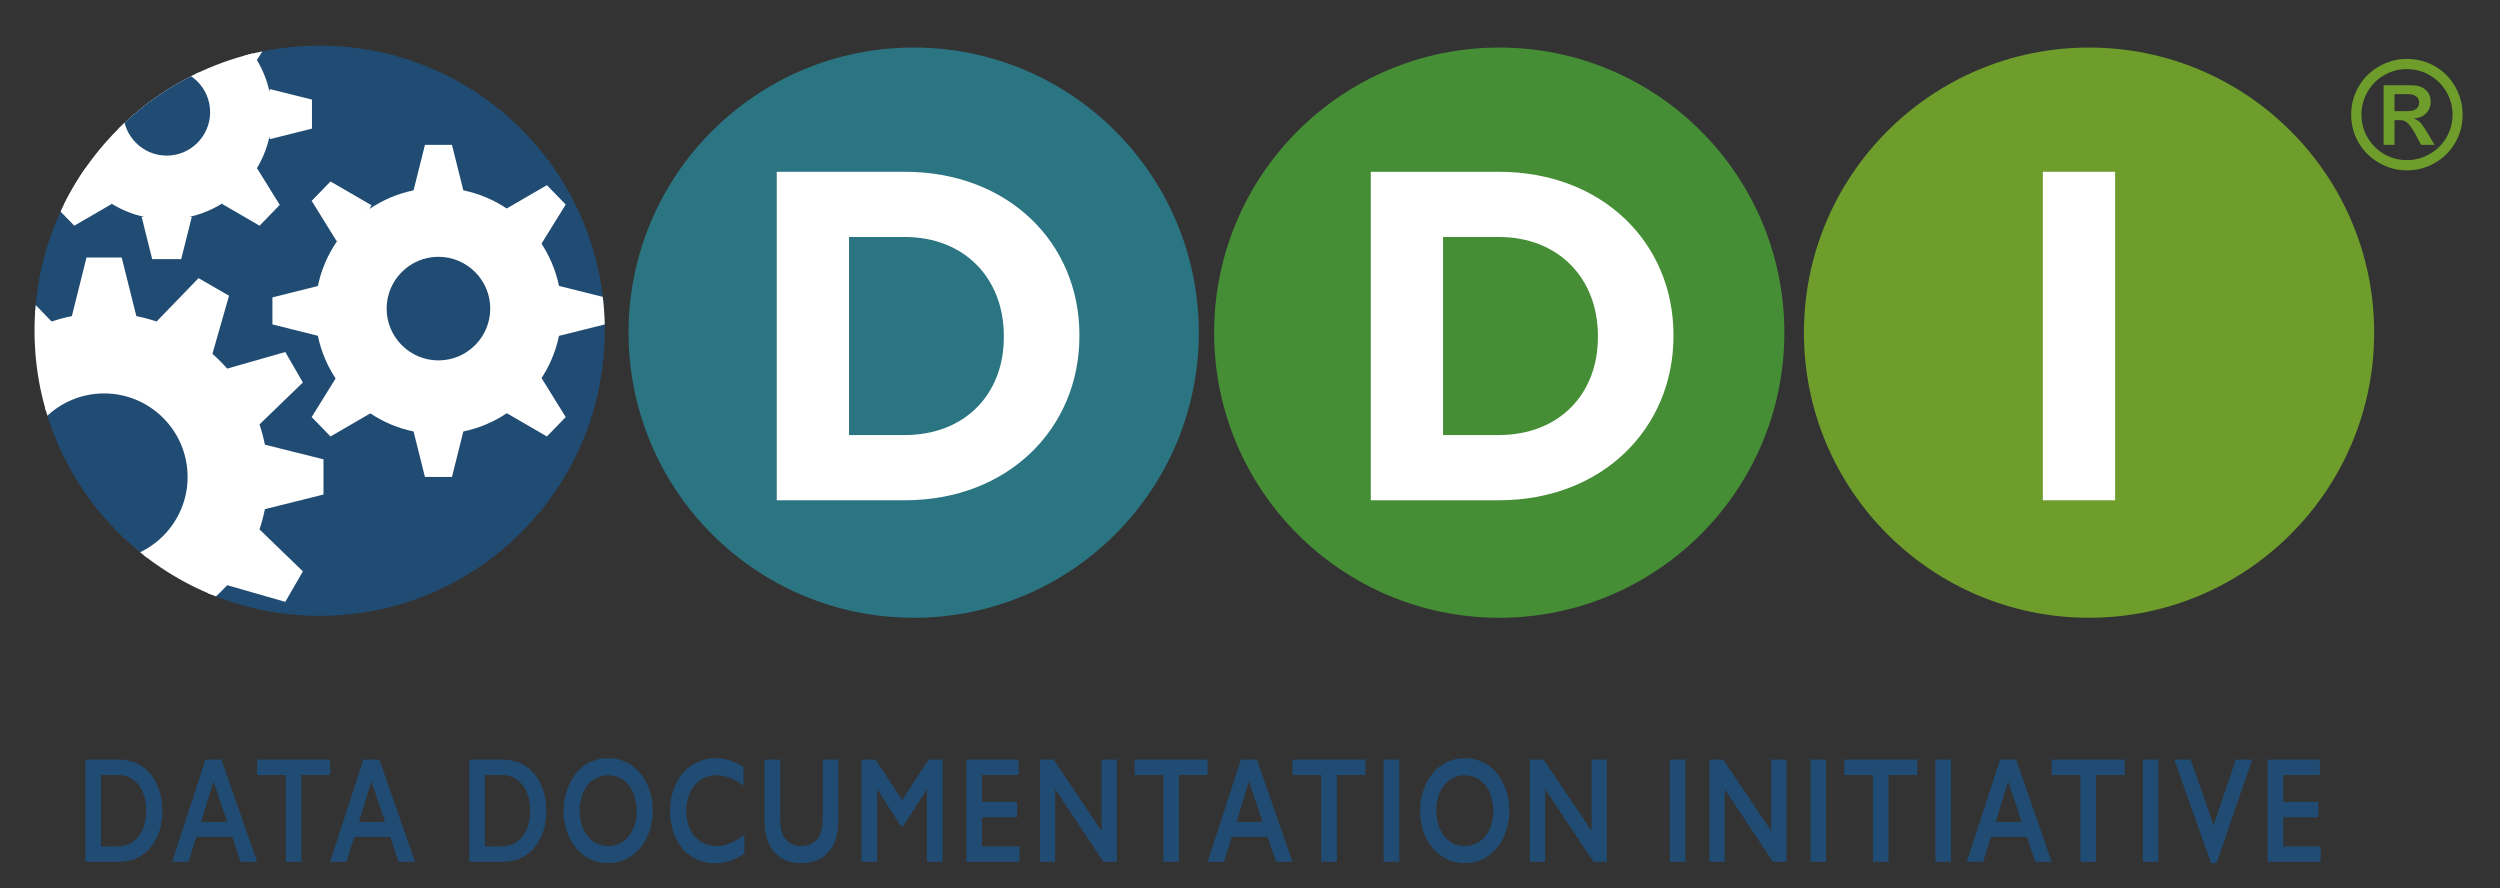 <?xml version="1.0" encoding="UTF-8" standalone="no"?>
<svg
   xmlns:dc="http://purl.org/dc/elements/1.1/"
   xmlns:cc="http://creativecommons.org/ns#"
   xmlns:rdf="http://www.w3.org/1999/02/22-rdf-syntax-ns#"
   xmlns:svg="http://www.w3.org/2000/svg"
   xmlns="http://www.w3.org/2000/svg"
   xmlns:sodipodi="http://sodipodi.sourceforge.net/DTD/sodipodi-0.dtd"
   xmlns:inkscape="http://www.inkscape.org/namespaces/inkscape"
   version="1.1"
   id="svg2"
   xml:space="preserve"
   width="666.667"
   height="236.893"
   viewBox="0 0 666.667 236.893"
   sodipodi:docname="DDI-tagline2_0.eps"><rect x="0" y="0" width="666.667" height="236.893" fill="#333333" stroke="none"/><defs
     id="defs6"><clipPath
       clipPathUnits="userSpaceOnUse"
       id="clipPath34"><path
         d="m 1209.89,1115.44 c 0,-315.01 -255.41,-570.311 -570.386,-570.311 -314.984,0 -570.395,255.301 -570.395,570.311 0,315.01 255.411,570.41 570.395,570.41 314.976,0 570.386,-255.4 570.386,-570.41 z"
         clip-rule="evenodd"
         id="path32" /></clipPath></defs><sodipodi:namedview
     pagecolor="#ffffff"
     bordercolor="#666666"
     borderopacity="1"
     objecttolerance="10"
     gridtolerance="10"
     guidetolerance="10"
     inkscape:pageopacity="0"
     inkscape:pageshadow="2"
     inkscape:window-width="640"
     inkscape:window-height="480"
     id="namedview4" /><g
     id="g10"
     inkscape:groupmode="layer"
     inkscape:label="ink_ext_XXXXXX"
     transform="matrix(1.333,0,0,-1.333,0,236.893)"><g
       id="g12"
       transform="scale(0.1)"><path
         d="m 2398.21,1111.66 c 0,-315 -255.41,-570.351 -570.44,-570.351 -314.96,0 -570.34,255.351 -570.34,570.351 0,315.07 255.38,570.36 570.34,570.36 315.03,0 570.44,-255.29 570.44,-570.36"
         style="fill:#2b7582;fill-opacity:1;fill-rule:evenodd;stroke:none"
         id="path14" /><path
         d="m 3569.63,1111.66 c 0,-315 -255.38,-570.351 -570.34,-570.351 -314.98,0 -570.41,255.351 -570.41,570.351 0,315.07 255.43,570.36 570.41,570.36 314.96,0 570.34,-255.29 570.34,-570.36"
         style="fill:#458e35;fill-opacity:1;fill-rule:evenodd;stroke:none"
         id="path16" /><path
         d="m 4749.52,1111.66 c 0,-315 -255.41,-570.351 -570.41,-570.351 -314.96,0 -570.34,255.351 -570.34,570.351 0,315.07 255.38,570.36 570.34,570.36 315,0 570.41,-255.29 570.41,-570.36"
         style="fill:#6e9d2c;fill-opacity:1;fill-rule:evenodd;stroke:none"
         id="path18" /><path
         d="m 2008.2,1104.91 c 0,116.42 -79.74,198.12 -198.03,198.12 h -111.7 V 906.855 h 111.7 c 118.29,0 198.03,79.817 198.03,196.175 z M 1810.17,776.359 h -256.29 v 657.121 h 256.29 c 206.53,0 349.21,-141.78 349.21,-326.67 v -1.9 c 0,-184.902 -142.68,-328.551 -349.21,-328.551"
         style="fill:#ffffff;fill-opacity:1;fill-rule:nonzero;stroke:none"
         id="path20" /><path
         d="m 3196.64,1104.91 c 0,116.42 -79.76,198.12 -198.06,198.12 H 2886.86 V 906.855 h 111.72 c 118.3,0 198.06,79.817 198.06,196.175 z M 2998.58,776.359 h -256.33 v 657.121 h 256.33 c 206.56,0 349.21,-141.78 349.21,-326.67 v -1.9 c 0,-184.902 -142.65,-328.551 -349.21,-328.551"
         style="fill:#ffffff;fill-opacity:1;fill-rule:nonzero;stroke:none"
         id="path22" /><path
         d="m 4086.72,776.359 v 657.121 h 144.57 V 776.359 h -144.57"
         style="fill:#ffffff;fill-opacity:1;fill-rule:nonzero;stroke:none"
         id="path24" /><path
         d="m 1209.89,1115.44 c 0,-315.01 -255.41,-570.311 -570.386,-570.311 -314.984,0 -570.395,255.301 -570.395,570.311 0,315.01 255.411,570.41 570.395,570.41 314.976,0 570.386,-255.4 570.386,-570.41"
         style="fill:#204b72;fill-opacity:1;fill-rule:evenodd;stroke:none"
         id="path26" /><g
         id="g28"><g
           id="g30"
           clip-path="url(#clipPath34)"><path
             d="m 383.215,823.063 c 0,-96.594 -78.352,-174.922 -174.961,-174.922 -96.582,0 -174.914,78.328 -174.914,174.922 0,96.601 78.332,174.925 174.914,174.925 96.609,0 174.961,-78.324 174.961,-174.925 z m 139.922,58.074 c -3.078,16.832 -7.492,33.261 -13.157,49.051 l 86.036,83.192 -29.036,50.28 -115.117,-32.91 c -11.035,12.86 -23.015,24.87 -35.855,35.89 l 32.93,115.12 -50.344,29.03 -83.156,-86.01 c -15.797,5.65 -32.208,10.07 -49.083,13.15 l -29.019,116.1 H 179.23 l -29.035,-116.1 c -16.843,-3.08 -33.254,-7.5 -49.074,-13.15 l -83.16,86.01 -50.324,-29.03 32.941,-115.12 C -12.293,1055.62 -24.305,1043.61 -35.266,1030.75 l -115.144,32.91 -29.07,-50.28 86.015,-83.192 c -5.617,-15.79 -10.012,-32.219 -13.144,-49.051 l -116.067,-29.032 v -58.128 l 116.121,-28.997 c 3.098,-16.871 7.524,-33.25 13.137,-49.089 l -86.062,-83.153 29.07,-50.328 115.144,33.02 35.922,-35.899 -33.02,-115.16 50.324,-29.051 83.23,86.032 c 15.774,-5.551 32.161,-9.973 48.973,-13.051 L 179.23,392.102 h 58.106 l 29.051,116.199 c 16.843,3.078 33.183,7.5 48.957,13.051 l 83.25,-86.032 50.344,29.051 -32.981,115.16 c 0,0 24.856,22.989 35.906,35.938 l 115.117,-33.059 29.036,50.328 -86.036,83.153 c 5.618,15.839 10.032,32.218 13.157,49.089 l 116.121,28.997 v 58.128 l -116.121,29.032"
             style="fill:#ffffff;fill-opacity:1;fill-rule:evenodd;stroke:none"
             id="path36" /><path
             d="m 208.254,990.102 c -92.07,0 -167.004,-74.907 -167.004,-167.039 0,-92.083 74.934,-167.032 167.004,-167.032 92.144,0 167.066,74.949 167.066,167.032 0,92.132 -74.922,167.039 -167.066,167.039 z m 0,-349.864 c -100.781,0 -182.793,82 -182.793,182.825 0,100.824 82.012,182.827 182.793,182.827 100.809,0 182.851,-82.003 182.851,-182.827 0,-100.825 -82.042,-182.825 -182.851,-182.825 z m -22.871,-240.25 h 45.75 l 28.855,115.16 4.985,0.891 c 16.16,2.93 32.175,7.25 47.73,12.762 l 4.785,1.738 82.5,-85.32 39.653,22.871 -32.621,113.922 3.566,3.328 c 0.242,0.199 24.656,22.789 35.273,35.25 l 3.274,3.82 114.097,-32.711 22.875,39.653 -85.238,82.449 1.711,4.777 c 5.469,15.481 9.766,31.57 12.774,47.844 l 0.949,4.969 115.047,28.738 v 45.824 l -115.071,28.785 -0.925,5.02 c -2.957,16.222 -7.278,32.312 -12.774,47.793 l -1.726,4.824 85.253,82.395 -22.875,39.62 -114.097,-32.62 -3.274,3.82 c -10.714,12.56 -22.48,24.33 -35.007,35.05 l -3.832,3.27 32.621,114.13 -39.653,22.87 -82.398,-85.27 -4.785,1.74 c -15.434,5.51 -31.575,9.78 -47.856,12.81 l -5.008,0.88 -28.808,115.07 h -45.75 l -28.742,-115.07 -5.008,-0.88 c -16.328,-3.03 -32.395,-7.3 -47.871,-12.81 l -4.789,-1.74 -82.398,85.27 -39.652,-22.87 32.668,-114.13 -3.887,-3.27 c -12.617,-10.82 -24.383,-22.59 -34.961,-35 l -3.32,-3.87 -114.094,32.62 -22.898,-39.62 85.254,-82.395 -1.711,-4.824 c -5.488,-15.481 -9.812,-31.571 -12.812,-47.844 l -0.906,-4.969 -115.051,-28.785 v -45.824 l 115.082,-28.738 0.894,-4.969 c 3.012,-16.274 7.328,-32.363 12.824,-47.844 l 1.711,-4.777 -85.285,-82.449 22.898,-39.653 113.676,32.563 42.488,-42.442 -32.57,-113.73 39.652,-22.871 82.469,85.32 4.785,-1.738 c 15.508,-5.512 31.57,-9.781 47.754,-12.762 l 5.027,-0.891 z m 58.101,-15.789 h -70.41 L 143.75,501.5 c -13.652,2.68 -27.195,6.301 -40.383,10.77 l -84.011,-86.872 -61.047,35.204 33.48,116.597 -29.379,29.34 -116.598,-33.41 -35.207,61.012 86.868,83.988 c -4.446,13.152 -8.11,26.711 -10.864,40.41 l -117.195,29.285 v 70.481 l 117.195,29.242 c 2.739,13.695 6.371,27.293 10.813,40.508 l -86.817,83.935 35.207,60.96 116.239,-33.26 c 9.129,10.42 19.043,20.35 29.562,29.59 l -33.305,116.2 61.047,35.25 83.933,-86.82 c 13.188,4.47 26.738,8.09 40.481,10.81 l 29.304,117.21 h 70.41 l 29.297,-117.21 c 13.75,-2.72 27.324,-6.34 40.481,-10.81 l 83.945,86.82 61.008,-35.25 -33.254,-116.2 c 10.43,-9.19 20.344,-19.12 29.543,-29.59 l 116.219,33.26 35.234,-60.96 -86.848,-83.935 c 4.465,-13.215 8.11,-26.766 10.84,-40.508 L 647.141,858.305 V 787.824 L 529.922,758.539 c -2.734,-13.699 -6.348,-27.258 -10.813,-40.41 l 86.848,-83.988 -35.234,-61.012 -116.258,33.359 c -9.238,-10.078 -23.078,-23.328 -29.57,-29.379 l 33.32,-116.507 -61.008,-35.204 -84.043,86.872 C 299.98,507.801 286.438,504.18 272.832,501.5 L 243.484,384.199"
             style="fill:#ffffff;fill-opacity:1;fill-rule:nonzero;stroke:none"
             id="path38" /><path
             d="m 1115.48,1155.2 c 0,-131.63 -106.72,-238.368 -238.371,-238.368 -131.589,0 -238.32,106.738 -238.32,238.368 0,131.6 106.731,238.37 238.32,238.37 131.651,0 238.371,-106.77 238.371,-238.37"
             style="fill:#ffffff;fill-opacity:1;fill-rule:evenodd;stroke:none"
             id="path40" /><path
             d="m 877.109,1385.63 c -127.031,0 -230.398,-103.4 -230.398,-230.43 0,-127.07 103.367,-230.473 230.398,-230.473 127.081,0 230.461,103.403 230.461,230.473 0,127.03 -103.38,230.43 -230.461,230.43 z m 0,-476.685 c -135.754,0 -246.23,110.445 -246.23,246.255 0,135.76 110.476,246.21 246.23,246.21 135.801,0 246.251,-110.45 246.251,-246.21 0,-135.81 -110.45,-246.255 -246.251,-246.255"
             style="fill:#ffffff;fill-opacity:1;fill-rule:nonzero;stroke:none"
             id="path42" /><path
             d="m 914.148,1391.93 -20.488,81.96 h -33.101 l -20.461,-81.96 -13.067,3.23 23.059,92.18 h 54.07 l 23.028,-92.18 -13.04,-3.23"
             style="fill:#ffffff;fill-opacity:1;fill-rule:evenodd;stroke:none"
             id="path44" /><path
             d="m 920.664,1393.57 -21.746,87.02 h -43.613 l -21.75,-87.02"
             style="fill:#ffffff;fill-opacity:1;fill-rule:evenodd;stroke:none"
             id="path46" /><path
             d="m 637.109,1105.11 -92.148,23.03 v 54.11 l 92.148,23.04 3.289,-13.1 -81.98,-20.46 v -33.11 l 81.98,-20.44 -3.289,-13.07"
             style="fill:#ffffff;fill-opacity:1;fill-rule:evenodd;stroke:none"
             id="path48" /><path
             d="m 638.738,1198.73 -87.058,-21.79 v -43.58 l 87.058,-21.74"
             style="fill:#ffffff;fill-opacity:1;fill-rule:evenodd;stroke:none"
             id="path50" /><path
             d="m 1117.74,1105.11 -3.27,13.07 81.97,20.49 v 33.06 l -81.97,20.46 3.27,13.1 92.15,-23.04 v -54.11 l -92.15,-23.03"
             style="fill:#ffffff;fill-opacity:1;fill-rule:evenodd;stroke:none"
             id="path52" /><path
             d="m 1116.11,1111.62 87.04,21.79 v 43.58 l -87.04,21.74"
             style="fill:#ffffff;fill-opacity:1;fill-rule:evenodd;stroke:none"
             id="path54" /><path
             d="m 1081.71,1287.19 -11.45,7.1 44.53,71.84 -23.04,23.71 -73.11,-42.43 -6.76,11.65 82.18,47.66 37.65,-38.77 -50,-80.76"
             style="fill:#ffffff;fill-opacity:1;fill-rule:evenodd;stroke:none"
             id="path56" /><path
             d="m 1076,1290.76 47.29,76.3 -30.42,31.23 -77.57,-45.02"
             style="fill:#ffffff;fill-opacity:1;fill-rule:evenodd;stroke:none"
             id="path58" /><path
             d="m 1094.06,903.977 -82.18,47.707 6.76,11.609 73.11,-42.383 23.04,23.719 -44.53,71.831 11.45,7.06 50,-80.719 -37.65,-38.824"
             style="fill:#ffffff;fill-opacity:1;fill-rule:evenodd;stroke:none"
             id="path60" /><path
             d="m 1015.3,957.48 77.57,-45.066 30.42,31.274 -47.29,76.292"
             style="fill:#ffffff;fill-opacity:1;fill-rule:evenodd;stroke:none"
             id="path62" /><path
             d="m 673.535,1294.59 -50.051,80.76 37.676,38.77 82.153,-47.7 -6.743,-11.62 -73.093,42.39 -23.047,-23.67 44.511,-71.83 -11.406,-7.1"
             style="fill:#ffffff;fill-opacity:1;fill-rule:evenodd;stroke:none"
             id="path64" /><path
             d="m 739.941,1360.61 -77.605,45.07 -30.383,-31.27 47.277,-76.3"
             style="fill:#ffffff;fill-opacity:1;fill-rule:evenodd;stroke:none"
             id="path66" /><path
             d="m 661.16,903.977 -37.676,38.824 50.051,80.719 11.406,-7.06 -44.511,-71.831 23.047,-23.719 73.093,42.383 6.743,-11.609 -82.153,-47.707"
             style="fill:#ffffff;fill-opacity:1;fill-rule:evenodd;stroke:none"
             id="path68" /><path
             d="m 679.23,1019.98 -47.277,-76.292 30.383,-31.274 77.605,45.066"
             style="fill:#ffffff;fill-opacity:1;fill-rule:evenodd;stroke:none"
             id="path70" /><path
             d="m 904.16,823.012 h -54.07 l -23.059,92.183 13.067,3.223 20.461,-81.898 h 33.101 l 20.488,81.898 13.04,-3.223 -23.028,-92.183"
             style="fill:#ffffff;fill-opacity:1;fill-rule:evenodd;stroke:none"
             id="path72" /><path
             d="m 833.555,916.832 21.75,-87.066 h 43.613 l 21.746,87.066"
             style="fill:#ffffff;fill-opacity:1;fill-rule:evenodd;stroke:none"
             id="path74" /><path
             d="m 988.613,1159.81 c 0,-61.6 -49.929,-111.53 -111.523,-111.53 -61.602,0 -111.504,49.93 -111.504,111.53 0,61.57 49.902,111.49 111.504,111.49 61.594,0 111.523,-49.92 111.523,-111.49"
             style="fill:#204b72;fill-opacity:1;fill-rule:evenodd;stroke:none"
             id="path76" /><path
             d="m 877.09,1263.42 c -57.141,0 -103.621,-46.51 -103.621,-103.61 0,-57.18 46.48,-103.64 103.621,-103.64 57.156,0 103.64,46.46 103.64,103.64 0,57.1 -46.484,103.61 -103.64,103.61 z m 0,-223.03 c -65.828,0 -119.395,53.61 -119.395,119.42 0,65.83 53.567,119.39 119.395,119.39 65.82,0 119.414,-53.56 119.414,-119.39 0,-65.81 -53.594,-119.42 -119.414,-119.42"
             style="fill:#ffffff;fill-opacity:1;fill-rule:nonzero;stroke:none"
             id="path78" /><path
             d="m 536.074,1548.8 c 0,-111.85 -90.703,-202.54 -202.551,-202.54 -111.89,0 -202.593,90.69 -202.593,202.54 0,111.93 90.703,202.62 202.593,202.62 111.848,0 202.551,-90.69 202.551,-202.62"
             style="fill:#ffffff;fill-opacity:1;fill-rule:evenodd;stroke:none"
             id="path80" /><path
             d="m 333.523,1743.52 c -107.371,0 -194.707,-87.31 -194.707,-194.72 0,-107.34 87.336,-194.64 194.707,-194.64 107.305,0 194.668,87.3 194.668,194.64 0,107.41 -87.363,194.72 -194.668,194.72 z m 0,-405.14 c -116.089,0 -210.503,94.36 -210.503,210.42 0,116.1 94.414,210.52 210.503,210.52 116.028,0 210.442,-94.42 210.442,-210.52 0,-116.06 -94.414,-210.42 -210.442,-210.42"
             style="fill:#ffffff;fill-opacity:1;fill-rule:nonzero;stroke:none"
             id="path82" /><path
             d="m 127.637,1498.76 -84.211,21.04 v 58.08 l 84.164,20.99 6.558,-26.05 -63.847,-15.94 v -16.08 l 63.847,-15.98 -6.511,-26.06"
             style="fill:#ffffff;fill-opacity:1;fill-rule:evenodd;stroke:none"
             id="path84" /><path
             d="m 130.859,1585.87 -73.984,-18.51 v -37.08 l 73.984,-18.47"
             style="fill:#ffffff;fill-opacity:1;fill-rule:evenodd;stroke:none"
             id="path86" /><path
             d="m 539.883,1498.76 -6.516,26.06 63.821,15.98 v 16.08 l -63.821,15.94 6.516,26.05 84.211,-20.99 v -58.02 l -84.211,-21.1"
             style="fill:#ffffff;fill-opacity:1;fill-rule:evenodd;stroke:none"
             id="path88" /><path
             d="m 536.641,1511.81 74.004,18.52 v 37.03 l -74.004,18.51"
             style="fill:#ffffff;fill-opacity:1;fill-rule:evenodd;stroke:none"
             id="path90" /><path
             d="m 513.953,1657.01 -22.848,14.1 34.649,55.99 -11.137,11.51 -56.929,-33.05 -13.508,23.23 75.078,43.63 40.398,-41.66 -45.703,-73.75"
             style="fill:#ffffff;fill-opacity:1;fill-rule:evenodd;stroke:none"
             id="path92" /><path
             d="m 502.559,1664.05 40.136,64.83 -25.808,26.6 -65.942,-38.32"
             style="fill:#ffffff;fill-opacity:1;fill-rule:evenodd;stroke:none"
             id="path94" /><path
             d="m 519.258,1325.62 -75.059,43.58 13.489,23.23 56.929,-33.01 11.137,11.47 -34.649,55.94 22.848,14.15 45.703,-73.77 -40.398,-41.59"
             style="fill:#ffffff;fill-opacity:1;fill-rule:evenodd;stroke:none"
             id="path96" /><path
             d="m 450.945,1380.76 65.942,-38.22 25.808,26.51 -40.136,64.87"
             style="fill:#ffffff;fill-opacity:1;fill-rule:evenodd;stroke:none"
             id="path98" /><path
             d="m 153.879,1663.21 -45.727,73.82 40.453,41.59 112.364,-62.2 -50.832,-4.56 -56.914,32.96 -11.16,-11.47 34.667,-55.99 -22.851,-14.15"
             style="fill:#ffffff;fill-opacity:1;fill-rule:evenodd;stroke:none"
             id="path100" /><path
             d="m 216.895,1723.43 -65.965,38.32 -25.813,-26.57 40.164,-64.87"
             style="fill:#ffffff;fill-opacity:1;fill-rule:evenodd;stroke:none"
             id="path102" /><path
             d="m 148.605,1325.62 -40.453,41.59 45.727,73.77 22.851,-14.15 -34.667,-55.94 11.207,-11.47 56.867,33.01 13.496,-23.23 -75.028,-43.58"
             style="fill:#ffffff;fill-opacity:1;fill-rule:evenodd;stroke:none"
             id="path104" /><path
             d="m 165.281,1433.92 -40.164,-64.87 25.813,-26.51 65.965,38.22"
             style="fill:#ffffff;fill-opacity:1;fill-rule:evenodd;stroke:none"
             id="path106" /><path
             d="m 362.488,1258.8 h -58.035 l -21.023,84.19 26.101,6.55 15.918,-63.89 h 16.067 l 15.996,63.89 26.074,-6.55 -21.098,-84.19"
             style="fill:#ffffff;fill-opacity:1;fill-rule:evenodd;stroke:none"
             id="path108" /><path
             d="m 296.465,1346.26 18.508,-74.01 h 37.039 l 18.508,74.01"
             style="fill:#ffffff;fill-opacity:1;fill-rule:evenodd;stroke:none"
             id="path110" /><path
             d="m 428.262,1552.77 c 0,-52.38 -42.41,-94.82 -94.785,-94.82 -52.344,0 -94.805,42.44 -94.805,94.82 0,52.32 42.461,94.8 94.805,94.8 52.375,0 94.785,-42.48 94.785,-94.8"
             style="fill:#204b72;fill-opacity:1;fill-rule:evenodd;stroke:none"
             id="path112" /><path
             d="m 333.477,1639.68 c -47.903,0 -86.895,-39.02 -86.895,-86.91 0,-47.91 38.992,-86.92 86.895,-86.92 47.929,0 86.894,39.01 86.894,86.92 0,47.89 -38.965,86.91 -86.894,86.91 z m 0,-189.62 c -56.614,0 -102.664,46.06 -102.664,102.71 0,56.62 46.05,102.65 102.664,102.65 56.621,0 102.668,-46.03 102.668,-102.65 0,-56.65 -46.047,-102.71 -102.668,-102.71"
             style="fill:#ffffff;fill-opacity:1;fill-rule:nonzero;stroke:none"
             id="path114" /></g></g><path
         d="m 235.203,83.93 c 17.277,0 31.145,6.57 41.606,19.711 10.457,13.129 15.679,30.347 15.679,51.629 0,22.07 -5.261,39.511 -15.8,52.3 -10.528,12.801 -24.708,19.192 -42.528,19.192 H 201.992 V 83.93 Z m 3.242,173.742 c 16.821,0 31.782,-4.344 44.907,-13.043 13.113,-8.688 23.289,-20.891 30.543,-36.617 7.257,-15.723 10.878,-33.403 10.878,-53.032 0,-20.019 -3.64,-37.769 -10.933,-53.25 -7.285,-15.48 -17.649,-27.468 -31.074,-35.961 -13.418,-8.5 -28.813,-12.75 -46.172,-12.75 H 170.742 V 257.672 h 67.703"
         style="fill:#204b72;fill-opacity:1;fill-rule:nonzero;stroke:none"
         id="path116" /><path
         d="m 402.246,132.859 h 52.188 l -27.305,81.012 z M 442.98,257.672 514.387,53.02 H 481.406 L 464.617,102.832 H 392.754 L 377.129,53.02 h -32.742 l 66.648,204.653 h 31.945"
         style="fill:#204b72;fill-opacity:1;fill-rule:nonzero;stroke:none"
         id="path118" /><path
         d="m 660.371,257.672 v -30.91 H 602.969 V 53.02 h -31.25 V 226.762 h -57.403 v 30.91 h 146.055"
         style="fill:#204b72;fill-opacity:1;fill-rule:nonzero;stroke:none"
         id="path120" /><path
         d="m 718.164,132.859 h 52.188 l -27.305,81.012 z m 40.731,124.813 71.41,-204.653 H 797.324 L 780.535,102.832 H 708.672 L 693.047,53.02 h -32.742 l 66.648,204.653 h 31.942"
         style="fill:#204b72;fill-opacity:1;fill-rule:nonzero;stroke:none"
         id="path122" /><path
         d="m 1003.29,83.93 c 17.28,0 31.14,6.57 41.6,19.711 10.46,13.129 15.69,30.347 15.69,51.629 0,22.07 -5.27,39.511 -15.8,52.3 -10.53,12.801 -24.71,19.192 -42.53,19.192 H 970.078 V 83.93 Z m 3.24,173.742 c 16.82,0 31.78,-4.344 44.91,-13.043 13.11,-8.688 23.29,-20.891 30.54,-36.617 7.26,-15.723 10.88,-33.403 10.88,-53.032 0,-20.019 -3.64,-37.769 -10.94,-53.25 -7.28,-15.48 -17.64,-27.468 -31.07,-35.961 -13.42,-8.5 -28.81,-12.75 -46.17,-12.75 H 938.828 V 257.672 h 67.702"
         style="fill:#204b72;fill-opacity:1;fill-rule:nonzero;stroke:none"
         id="path124" /><path
         d="m 1159.69,155.27 c 0,-13.571 2.43,-25.782 7.28,-36.622 4.87,-10.839 11.63,-19.238 20.32,-25.199 8.68,-5.949 18.49,-8.93 29.45,-8.93 16.59,0 30.22,6.59 40.91,19.782 10.68,13.179 16.03,30.168 16.03,50.969 0,13.582 -2.41,25.808 -7.23,36.699 -4.83,10.89 -11.62,19.312 -20.38,25.269 -8.76,5.953 -18.61,8.942 -29.57,8.942 -10.95,0 -20.81,-3.008 -29.57,-9.008 -8.75,-6.012 -15.48,-14.41 -20.18,-25.203 -4.71,-10.789 -7.06,-23.02 -7.06,-36.699 z m 57.05,105.039 c 16.74,0 31.8,-4.368 45.19,-13.11 13.38,-8.738 24.06,-21.34 32,-37.789 7.95,-16.461 11.92,-34.512 11.92,-54.14 0,-19.141 -3.88,-36.891 -11.63,-53.239 -7.76,-16.371 -18.4,-29.062 -31.94,-38.09 -13.54,-9.043 -28.8,-13.551 -45.78,-13.551 -16.73,0 -31.95,4.59 -45.65,13.77 -13.69,9.18 -24.36,21.801 -31.99,37.871 -7.65,16.059 -11.47,33.809 -11.47,53.239 0,18.75 3.82,36.378 11.47,52.89 7.63,16.5 18.16,29.32 31.59,38.449 13.42,9.129 28.85,13.7 46.29,13.7"
         style="fill:#204b72;fill-opacity:1;fill-rule:nonzero;stroke:none"
         id="path126" /><path
         d="m 1431.81,260.309 c 9.19,0 18.17,-1.321 26.97,-3.957 8.79,-2.633 18.28,-7.133 28.47,-13.473 v -37.207 c -9.96,7.226 -19.15,12.449 -27.6,15.668 -8.46,3.23 -17.27,4.84 -26.45,4.84 -11.5,0 -21.87,-3.008 -31.13,-9.008 -9.26,-6.012 -16.45,-14.481 -21.58,-25.422 -5.14,-10.941 -7.7,-23.102 -7.7,-36.48 0,-13.668 2.54,-25.918 7.64,-36.758 5.09,-10.84 12.27,-19.223 21.52,-25.133 9.26,-5.91 19.68,-8.859 31.25,-8.859 8.87,0 17.34,1.609 25.4,4.832 8.06,3.219 18.23,9.027 30.5,17.437 V 69.578 c -10.5,-6.938 -20.14,-11.867 -28.93,-14.797 -8.8,-2.93 -19.07,-4.391 -30.79,-4.391 -17.05,0 -32.29,4.289 -45.71,12.891 -13.43,8.59 -23.97,20.969 -31.66,37.129 -7.67,16.172 -11.51,33.871 -11.51,53.11 0,20.601 3.95,39.109 11.86,55.519 7.91,16.41 18.79,29.051 32.64,37.941 13.85,8.891 29.45,13.329 46.81,13.329"
         style="fill:#204b72;fill-opacity:1;fill-rule:nonzero;stroke:none"
         id="path128" /><path
         d="M 1560.78,257.672 V 138.57 c 0,-12.211 1.45,-21.922 4.35,-29.148 2.89,-7.231 7.61,-13.184 14.17,-17.871 6.56,-4.691 14.2,-7.031 22.92,-7.031 9.56,0 17.68,2.219 24.35,6.66 6.67,4.449 11.56,10.5 14.64,18.172 3.09,7.668 4.63,18.289 4.63,31.859 v 116.461 h 31.25 V 136.078 c 0,-27.527 -6.52,-48.707 -19.56,-63.5 -13.04,-14.797 -31.48,-22.188 -55.31,-22.188 -14.97,0 -27.95,3.371 -38.95,10.098 -10.99,6.742 -19.38,16.48 -25.17,29.23 -5.79,12.75 -8.68,27.711 -8.68,44.902 v 123.051 h 31.36"
         style="fill:#204b72;fill-opacity:1;fill-rule:nonzero;stroke:none"
         id="path130" /><path
         d="m 1751.55,257.672 53.12,-80.723 53.12,80.723 h 27.89 V 53.02 h -31.25 V 196.73 h -0.92 l -46.76,-72.07 h -4.4 l -46.75,72.07 h -0.92 V 53.02 h -31.25 V 257.672 h 28.12"
         style="fill:#204b72;fill-opacity:1;fill-rule:nonzero;stroke:none"
         id="path132" /><path
         d="m 2037.68,257.672 v -30.91 h -73.26 V 173 h 70.13 v -30.91 h -70.13 V 83.93 h 74.88 V 53.02 H 1933.17 V 257.672 h 104.51"
         style="fill:#204b72;fill-opacity:1;fill-rule:nonzero;stroke:none"
         id="path134" /><path
         d="M 2107.74,257.672 2203.8,114.84 v 142.832 h 30.55 V 53.02 H 2207.5 L 2110.87,198.199 V 53.02 h -30.56 V 257.672 h 27.43"
         style="fill:#204b72;fill-opacity:1;fill-rule:nonzero;stroke:none"
         id="path136" /><path
         d="m 2415.85,257.672 v -30.91 h -57.4 V 53.02 H 2327.2 V 226.762 h -57.41 v 30.91 h 146.06"
         style="fill:#204b72;fill-opacity:1;fill-rule:nonzero;stroke:none"
         id="path138" /><path
         d="m 2473.65,132.859 h 52.19 l -27.3,81.012 z m 40.73,124.813 71.41,-204.653 h -32.98 l -16.78,49.812 h -71.87 l -15.62,-49.812 h -32.75 l 66.65,204.653 h 31.94"
         style="fill:#204b72;fill-opacity:1;fill-rule:nonzero;stroke:none"
         id="path140" /><path
         d="m 2731.77,257.672 v -30.91 h -57.4 V 53.02 h -31.25 V 226.762 h -57.41 v 30.91 h 146.06"
         style="fill:#204b72;fill-opacity:1;fill-rule:nonzero;stroke:none"
         id="path142" /><path
         d="M 2799.29,257.672 V 53.02 h -31.25 V 257.672 h 31.25"
         style="fill:#204b72;fill-opacity:1;fill-rule:nonzero;stroke:none"
         id="path144" /><path
         d="m 2873.28,155.27 c 0,-13.571 2.43,-25.782 7.29,-36.622 4.86,-10.839 11.63,-19.238 20.31,-25.199 8.68,-5.949 18.5,-8.93 29.45,-8.93 16.59,0 30.23,6.59 40.91,19.782 10.68,13.179 16.04,30.168 16.04,50.969 0,13.582 -2.42,25.808 -7.24,36.699 -4.83,10.89 -11.61,19.312 -20.37,25.269 -8.76,5.953 -18.62,8.942 -29.57,8.942 -10.96,0 -20.81,-3.008 -29.57,-9.008 -8.75,-6.012 -15.49,-14.41 -20.19,-25.203 -4.71,-10.789 -7.06,-23.02 -7.06,-36.699 z m 57.05,105.039 c 16.74,0 31.81,-4.368 45.2,-13.11 13.38,-8.738 24.05,-21.34 31.99,-37.789 7.95,-16.461 11.92,-34.512 11.92,-54.14 0,-19.141 -3.87,-36.891 -11.63,-53.239 -7.75,-16.371 -18.4,-29.062 -31.94,-38.09 -13.54,-9.043 -28.8,-13.551 -45.77,-13.551 -16.74,0 -31.96,4.59 -45.66,13.77 -13.69,9.18 -24.35,21.801 -31.99,37.871 -7.65,16.059 -11.46,33.809 -11.46,53.239 0,18.75 3.81,36.378 11.46,52.89 7.64,16.5 18.17,29.32 31.59,38.449 13.42,9.129 28.85,13.7 46.29,13.7"
         style="fill:#204b72;fill-opacity:1;fill-rule:nonzero;stroke:none"
         id="path146" /><path
         d="m 3088.01,257.672 96.05,-142.832 v 142.832 h 30.55 V 53.02 h -26.85 L 3091.13,198.199 V 53.02 h -30.55 V 257.672 h 27.43"
         style="fill:#204b72;fill-opacity:1;fill-rule:nonzero;stroke:none"
         id="path148" /><path
         d="M 3371.63,257.672 V 53.02 h -31.25 V 257.672 h 31.25"
         style="fill:#204b72;fill-opacity:1;fill-rule:nonzero;stroke:none"
         id="path150" /><path
         d="m 3447.26,257.672 96.05,-142.832 v 142.832 h 30.55 V 53.02 h -26.85 L 3450.38,198.199 V 53.02 h -30.56 V 257.672 h 27.44"
         style="fill:#204b72;fill-opacity:1;fill-rule:nonzero;stroke:none"
         id="path152" /><path
         d="M 3653.17,257.672 V 53.02 h -31.25 V 257.672 h 31.25"
         style="fill:#204b72;fill-opacity:1;fill-rule:nonzero;stroke:none"
         id="path154" /><path
         d="m 3835.5,257.672 v -30.91 h -57.4 V 53.02 h -31.25 V 226.762 h -57.41 v 30.91 h 146.06"
         style="fill:#204b72;fill-opacity:1;fill-rule:nonzero;stroke:none"
         id="path156" /><path
         d="M 3903.01,257.672 V 53.02 h -31.25 V 257.672 h 31.25"
         style="fill:#204b72;fill-opacity:1;fill-rule:nonzero;stroke:none"
         id="path158" /><path
         d="m 3992.4,132.859 h 52.19 l -27.3,81.012 z m 40.73,124.813 71.41,-204.653 h -32.98 l -16.78,49.812 h -71.87 l -15.62,-49.812 h -32.75 l 66.65,204.653 h 31.94"
         style="fill:#204b72;fill-opacity:1;fill-rule:nonzero;stroke:none"
         id="path160" /><path
         d="m 4250.52,257.672 v -30.91 h -57.4 V 53.02 h -31.25 V 226.762 h -57.41 v 30.91 h 146.06"
         style="fill:#204b72;fill-opacity:1;fill-rule:nonzero;stroke:none"
         id="path162" /><path
         d="M 4318.04,257.672 V 53.02 h -31.25 V 257.672 h 31.25"
         style="fill:#204b72;fill-opacity:1;fill-rule:nonzero;stroke:none"
         id="path164" /><path
         d="m 4382.54,257.672 45.71,-131.402 44.55,131.402 h 32.76 L 4434.15,50.391 h -10.88 l -73.71,207.281 h 32.98"
         style="fill:#204b72;fill-opacity:1;fill-rule:nonzero;stroke:none"
         id="path166" /><path
         d="m 4640.89,257.672 v -30.91 h -73.25 V 173 h 70.12 v -30.91 h -70.12 V 83.93 h 74.87 V 53.02 H 4536.39 V 257.672 h 104.5"
         style="fill:#204b72;fill-opacity:1;fill-rule:nonzero;stroke:none"
         id="path168" /><path
         d="m 4817.19,1554.82 c 7.12,0 12.61,1.49 16.47,4.47 3.86,2.98 5.79,7.21 5.79,12.67 0,5.47 -2.03,9.65 -6.08,12.53 -4.05,2.88 -9.44,4.32 -16.18,4.32 h -26.97 v -33.99 z m 8.49,51.72 c 10.94,0 19.83,-3 26.66,-9.01 6.84,-6.01 10.26,-13.85 10.26,-23.51 0,-9.28 -2.98,-17.05 -8.94,-23.3 -5.95,-6.25 -13.91,-9.76 -23.87,-10.54 v -0.59 c 4.29,-1.46 8.22,-3.93 11.78,-7.4 3.57,-3.46 8.48,-10.52 14.73,-21.16 l 14.06,-23.74 h -26.95 l -5.57,10.55 c -4.78,9.76 -9.3,17.65 -13.55,23.66 -4.25,6.01 -7.93,10.06 -11.06,12.16 -3.13,2.1 -7.47,3.15 -13.03,3.15 h -9.98 v -49.52 h -21.82 v 119.25 z m -101.67,-58.6 c 0,-16.6 4.12,-31.93 12.39,-45.99 8.25,-14.07 19.3,-25.11 33.17,-33.11 13.87,-8.02 28.96,-12.02 45.27,-12.02 16.51,0 31.84,4.11 46,12.31 14.16,8.2 25.29,19.28 33.4,33.25 8.1,13.97 12.16,29.16 12.16,45.56 0,16.21 -4.11,31.35 -12.31,45.42 -8.2,14.06 -19.33,25.17 -33.4,33.32 -14.06,8.16 -29.34,12.23 -45.85,12.23 -16.22,0 -31.32,-4.03 -45.34,-12.08 -14.01,-8.06 -25.1,-19.19 -33.25,-33.4 -8.15,-14.22 -12.24,-29.38 -12.24,-45.49 z m -20.5,0 c 0,19.83 4.88,38.28 14.64,55.38 9.77,17.09 23.37,30.68 40.81,40.79 17.43,10.11 36.15,15.16 56.18,15.16 20.41,0 39.21,-5 56.39,-15.01 17.19,-10.01 30.64,-23.66 40.36,-40.94 9.72,-17.29 14.57,-35.75 14.57,-55.38 0,-20.51 -5,-39.35 -15,-56.54 -10.02,-17.2 -23.62,-30.67 -40.81,-40.44 -17.18,-9.76 -35.69,-14.65 -55.51,-14.65 -20.03,0 -38.75,5.08 -56.18,15.24 -17.44,10.15 -31.04,23.7 -40.81,40.65 -9.76,16.94 -14.64,35.53 -14.64,55.74"
         style="fill:#6e9d2c;fill-opacity:1;fill-rule:nonzero;stroke:none"
         id="path170" /></g></g></svg>
